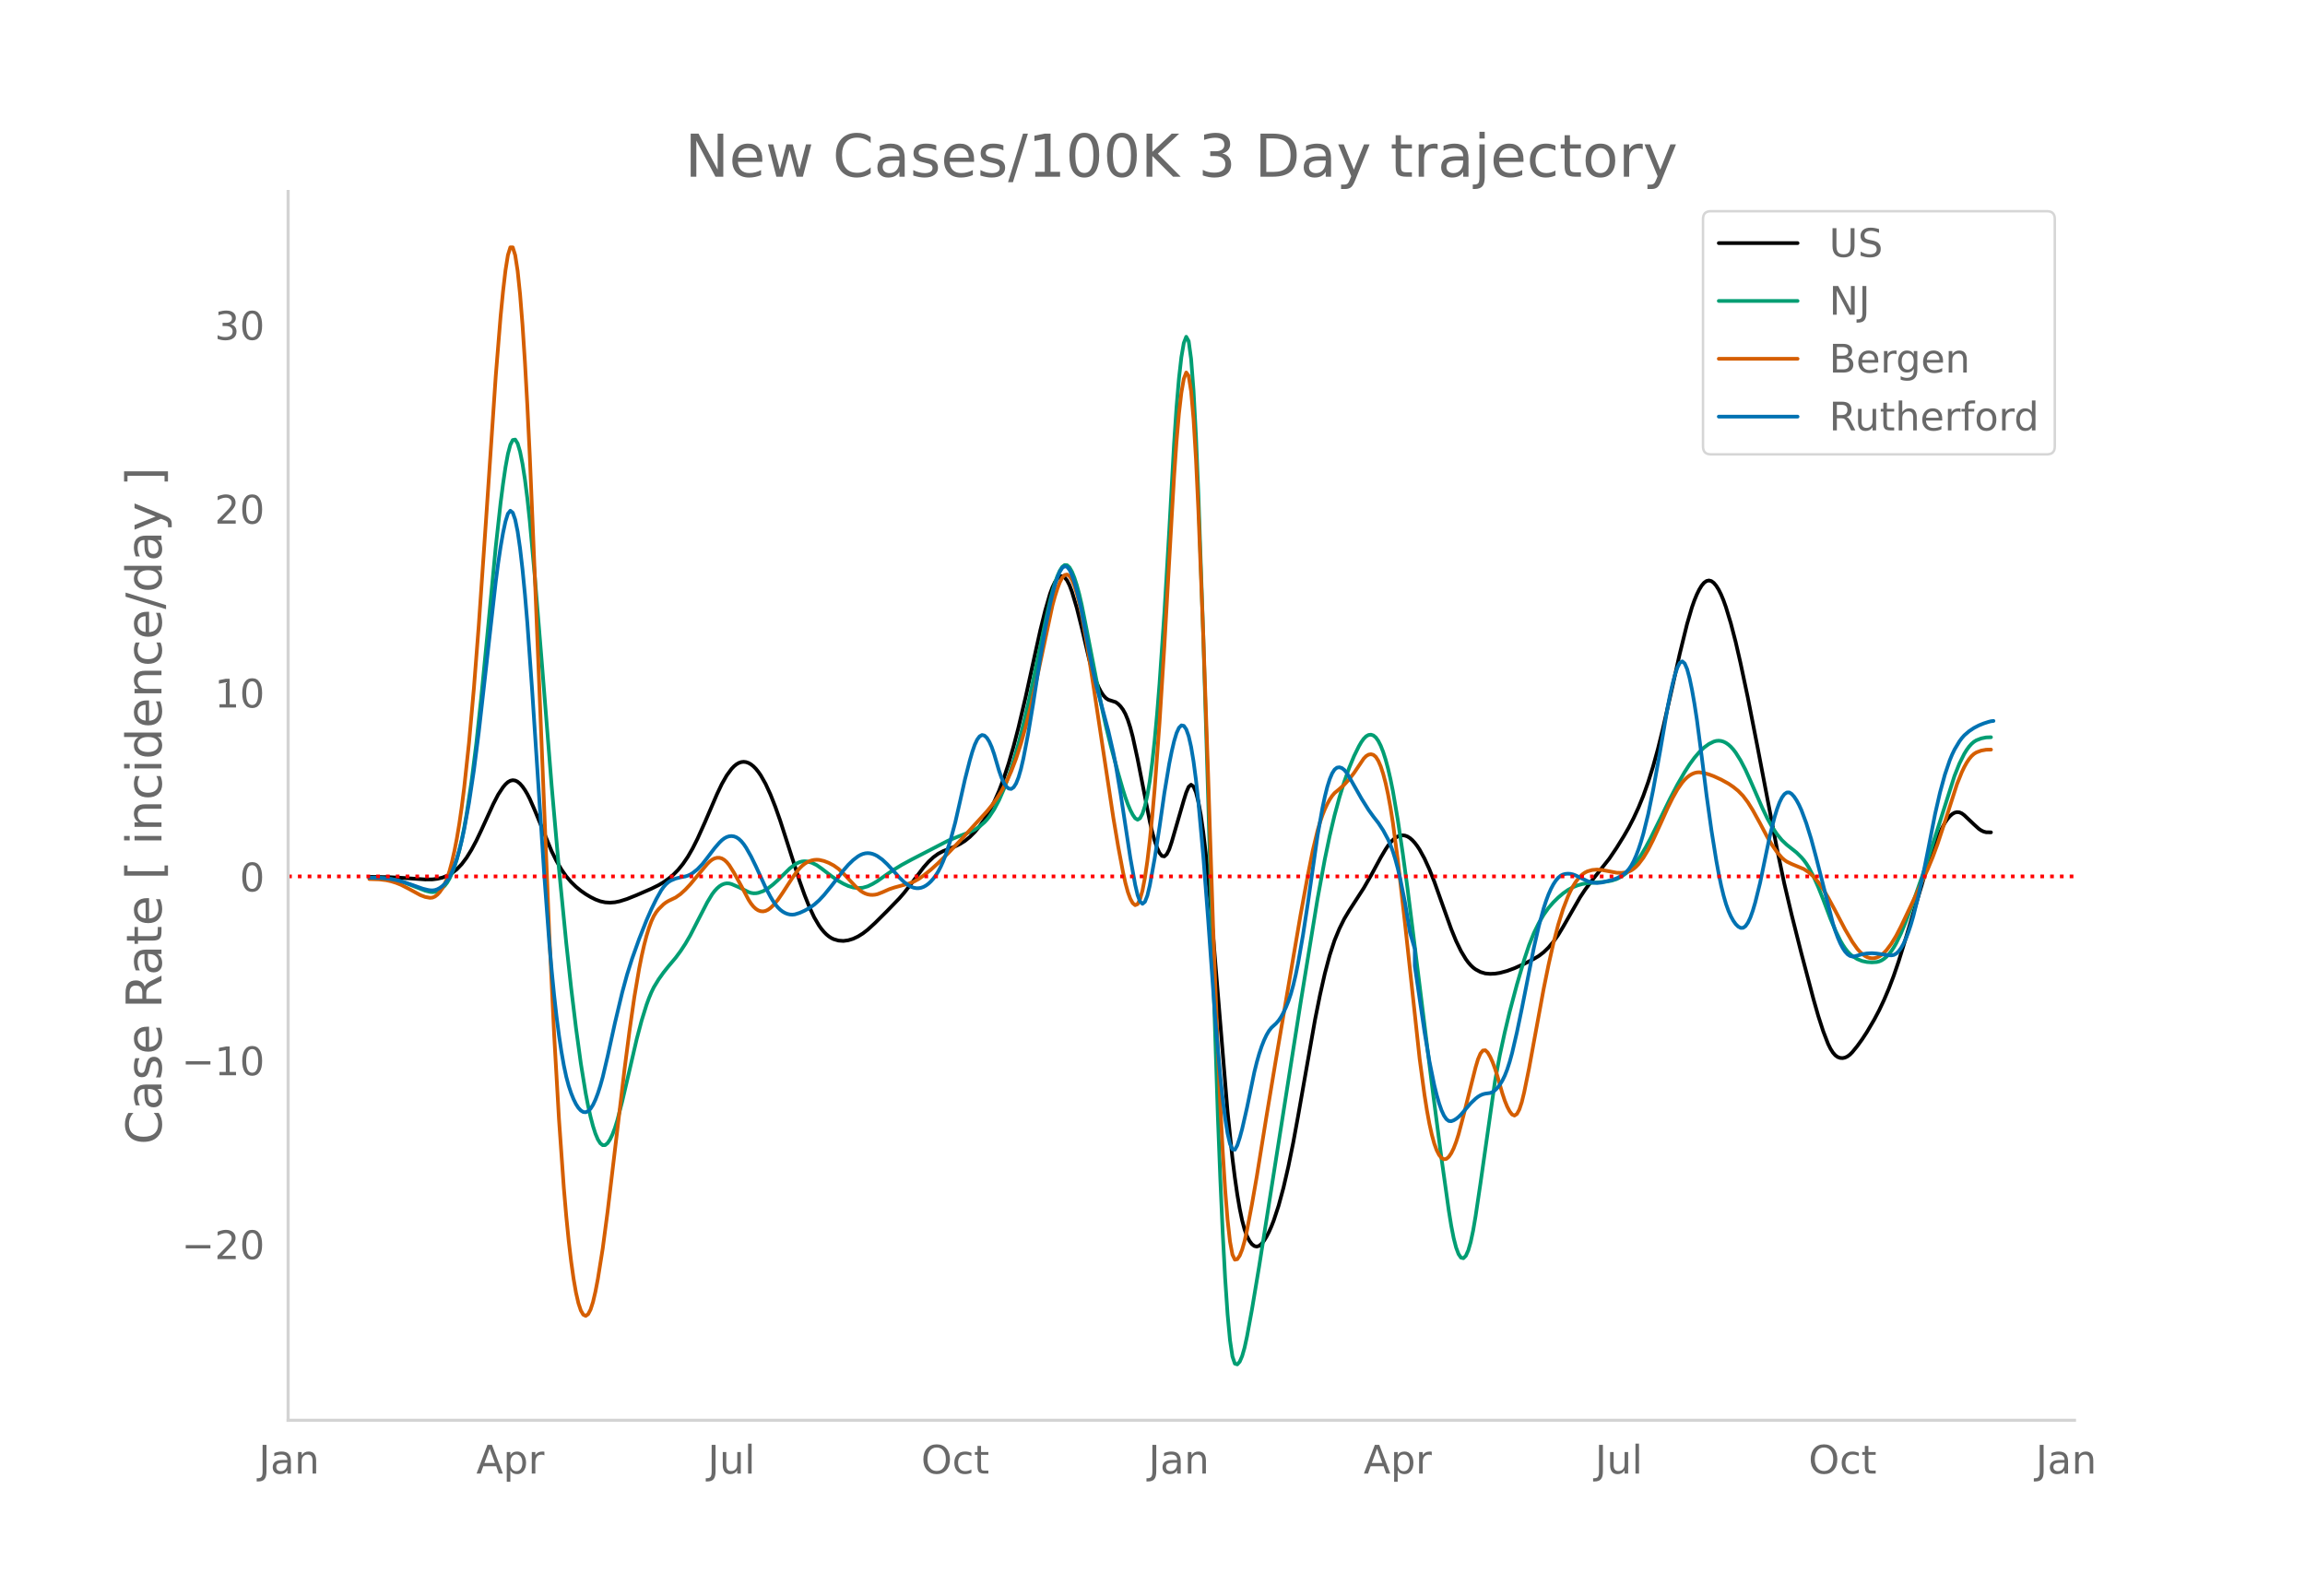 <svg height="864" viewBox="0 0 936 648" width="1248" xmlns="http://www.w3.org/2000/svg" xmlns:xlink="http://www.w3.org/1999/xlink"><defs><style>*{stroke-linecap:butt;stroke-linejoin:round}</style></defs><g id="figure_1"><path d="M0 648h936V0H0z" style="fill:#fff" id="patch_1"/><g id="axes_1"><path d="M117 576.72h725.4V77.76H117z" style="fill:none" id="patch_2"/><path clip-path="url(#p53189ae956)" d="m149.973 356.074 7.897.105 5.924.323 8.884.614 2.962-.028 1.975-.242 1.974-.467 1.974-.725 1.975-1.122 1.974-1.558 1.975-2.061 1.974-2.631 1.974-3.188 1.975-3.683 1.974-4.152 4.936-10.793 1.975-3.817 1.974-2.995.987-1.171.988-.893.987-.558.987-.21.987.136.987.483.988.823.987 1.13.987 1.402.987 1.667.987 1.933 1.975 4.512 6.91 16.773 1.975 3.966 1.974 3.4 1.975 2.82 1.974 2.282 1.974 1.929 1.975 1.622 1.974 1.373 1.975 1.182 1.974.99 1.974.74 1.975.428 1.974.123 1.975-.148 1.974-.41 2.962-.935 3.949-1.586 5.923-2.579 2.961-1.46 1.975-1.175 1.974-1.38 1.975-1.622 1.974-2.001 1.974-2.42 1.975-2.896 1.974-3.43 1.975-3.933 2.961-6.58 4.936-11.489 1.975-4.14 1.974-3.46 1.975-2.69.987-1.034.987-.805.987-.573.987-.34.988-.106.987.124.987.349.987.568.987.785.988 1.002.987 1.219.987 1.43 1.975 3.486 1.974 4.308 1.974 5.01 1.975 5.589 3.949 12.293 3.948 12.285 1.975 5.537 1.974 4.978 1.975 4.195 1.974 3.359.987 1.368.988 1.176.987 1 .987.825.987.65.987.483 1.975.572 1.974.14 1.975-.267 1.974-.606 1.974-.927 1.975-1.233 1.974-1.525 2.962-2.714 4.936-4.91 4.936-5.099 1.974-2.276 2.962-3.825 4.936-6.51 1.974-2.233 1.975-1.84 1.974-1.443 1.975-1.043 4.936-1.952 1.974-.991 1.975-1.24 1.974-1.594 1.974-1.962 1.975-2.36 1.974-2.77 1.975-3.264 1.974-3.842 1.974-4.464 1.975-5.238 1.974-6.052 1.975-6.838 1.974-7.598 2.962-12.592 3.949-18.037 1.974-8.887 1.974-8.003 1.975-6.844.987-2.647.987-2.048.987-1.45.988-.84.987-.186.987.517.987 1.228.987 1.939.988 2.617 1.974 6.61 1.974 7.907 2.962 12.645.987 3.546.988 3.132.987 2.715.987 2.302.987 1.887.987 1.474.988 1.06.987.646 2.961.956.988.722.987 1 .987 1.31.987 1.78.987 2.407.988 3.066.987 3.725 1.974 9.073 2.962 15.103 1.974 10.15.988 4.29.987 3.58.987 2.87.987 2.13.987 1.238.988.196.987-.876.987-1.949.987-2.927 4.936-17.03.987-3.14.988-2.32.987-.864.987.721.987 2.306.987 3.88.988 5.409.987 6.888.987 8.358.987 9.829 1.975 23.155 5.923 72.137 1.974 18.886.988 7.898.987 6.859.987 5.81.987 4.761.987 3.711.988 2.703.987 1.907.987 1.321.987.78.987.237.988-.306.987-.83.987-1.256.987-1.588.987-1.9.988-2.212.987-2.526 1.974-6.006 1.975-7.292 1.974-8.55 1.975-9.684 1.974-10.77 6.91-39.276 1.975-9.86 1.974-8.767 1.975-7.438 1.974-6.05 1.974-4.78 1.975-3.979 1.974-3.312 5.924-9.163 2.961-5.162 3.949-7.273 1.974-3.326.988-1.486.987-1.275.987-1.05.987-.823.987-.596.988-.361.987-.119.987.126.987.37.987.615.988.856.987 1.08.987 1.291.987 1.496 1.975 3.607 1.974 4.333 1.975 4.966 3.948 11.083 2.962 8.263 1.974 4.831 1.975 4.067 1.974 3.285.987 1.343.988 1.142.987.941.987.748 1.975 1.06 1.974.595 1.974.175 1.975-.087 1.974-.31 2.962-.791 2.961-1.101 3.95-1.769 3.948-2.035 1.974-1.167 1.975-1.51 1.974-1.91 1.975-2.324 1.974-2.791 1.975-3.262 6.91-12.042 1.974-2.991 2.962-3.968 6.91-8.69 2.962-4.39 2.962-4.784 1.974-3.444 1.975-3.827 1.974-4.257 1.974-4.83 1.975-5.544 1.974-6.292 1.975-7.143 1.974-8.008 3.949-17.425 2.962-13.29 2.961-12.04 1.975-6.772.987-2.805.987-2.41.987-2.016.987-1.614.988-1.177.987-.706.987-.226.987.254.987.726.988 1.167.987 1.577.987 1.98.987 2.382.987 2.775 1.975 6.506 1.974 7.604 1.975 8.595 2.961 13.992 3.95 20.141 7.897 41.277 2.961 14.112 2.962 12.563 3.949 15.674 4.936 18.69 1.974 6.902 1.975 6.104 1.974 5.137.987 1.993.988 1.559.987 1.123.987.703.987.35.987.065.988-.205.987-.476.987-.747.987-1 1.975-2.431 1.974-2.731 1.974-3.014 2.962-5.036 1.975-3.735 1.974-4.18 1.974-4.662 1.975-5.191 1.974-5.77 2.962-9.546 8.885-29.672 1.974-5.8 1.975-5.122 1.974-4.354.987-1.78.987-1.488.988-1.196.987-.902.987-.587.987-.254.987.083.988.42.987.729 3.949 3.742 1.974 1.796.987.667.987.465.988.263 1.974.043h0" style="fill:none;stroke:#000;stroke-linecap:round;stroke-width:1.5" id="line2d_1"/><path clip-path="url(#p53189ae956)" d="m149.973 356.402 3.949.074 2.961.223 2.962.472 2.961.753 2.962 1.044 6.91 2.71 1.975.491.987.092.987-.1.988-.305.987-.511.987-.716.987-.94.987-1.267.988-1.694.987-2.14.987-2.587.987-3.05.987-3.602.988-4.238.987-4.892.987-5.547 1.974-13.063 1.975-15.722 1.974-18.348 2.962-30.297 2.962-31.16 1.974-17.936.987-7.668.987-6.727.988-5.41.987-3.717.987-1.95.987-.18.987 1.587.988 3.325.987 4.913.987 6.352.987 7.76.987 9.169 1.975 21.836 2.961 36.233 3.95 49.548 2.96 33.59 2.963 30.152 1.974 18.126 1.974 16.32 1.975 14.448 1.974 12.177.987 5.092.988 4.42.987 3.75.987 3.07.987 2.337.987 1.555.988.762.987-.03.987-.804.987-1.474.987-2.044.988-2.593.987-3.143 1.974-7.636 2.962-12.651 2.962-12.792 1.974-7.432 1.974-6.372.988-2.71.987-2.374.987-2.038 1.974-3.243 1.975-2.777 1.974-2.487 2.962-3.514 1.974-2.668 1.975-2.998 1.974-3.397 2.962-5.786 3.949-7.67 1.974-3.26.987-1.3.987-1.076.988-.85.987-.626.987-.4.987-.176.987.05.988.257 2.961 1.273 3.95 1.99.986.316.987.153.988-.01.987-.166 1.974-.707 1.975-1.129 1.974-1.514 1.975-1.78 4.936-4.846 1.974-1.499.987-.584.987-.424.988-.258.987-.09.987.071 1.974.53 1.975.966 1.974 1.386 3.95 3.043 2.96 2.014 1.975 1.126 1.975.916 1.974.594 1.974.242 1.975-.145 1.974-.568 1.975-.955 1.974-1.188 2.962-2.101 2.961-2.047 3.95-2.415 3.948-2.14 14.808-7.654 3.949-1.632 4.936-1.91 1.974-.938 1.975-1.294 1.974-1.714.987-1.053.988-1.224 1.974-2.983 1.974-3.716 1.975-4.524 1.974-5.353 1.975-6.169 1.974-6.973 1.975-7.756 1.974-8.448 2.962-13.91 3.948-19.069 1.975-8.872.987-3.81.987-3.294.987-2.775.988-2.232.987-1.557.987-.753.987.077.987.908.988 1.719.987 2.435.987 3.055.987 3.656.987 4.258 1.975 9.922 5.923 30.54 1.975 8.95 1.974 8.02 2.962 10.941 1.974 6.837.987 3.115.987 2.731.988 2.32.987 1.908.987 1.428.987.597.987-.583.988-1.831.987-3.08.987-4.362.987-5.806.988-7.412.987-9.05.987-10.688.987-12.29 1.975-28.656 1.974-33.492 1.974-35.504.988-14.674.987-11.695.987-8.714.987-5.734.987-2.533.988 1.776.987 7.191.987 12.827.987 18.463.987 23.79 1.975 57.34 1.974 65.284 1.975 69.523 1.974 60.191.987 25.324.988 22.076.987 18.495.987 14.584.987 10.605.987 6.627.988 2.882.987.306.987-1.1.987-2.275.987-3.447.988-4.54 1.974-10.743 2.962-17.771 16.782-106.72 6.91-42.417 2.962-16.11 1.975-9.473 1.974-8.345 1.974-7.266 1.975-6.395 1.974-5.574 1.975-4.783 1.974-4.018.987-1.704.988-1.391.987-.98.987-.546.987-.115.987.33.988.828.987 1.383.987 1.95.987 2.514.987 3.085.988 3.67.987 4.274.987 4.882 1.974 11.556 1.975 13.342 1.974 14.51 2.962 23.693 6.91 55.679 3.95 30.465 2.96 21.13.988 6.129.987 5.023.987 3.83.988 2.64.987 1.446.987.24.987-.978.987-2.198.988-3.417.987-4.638.987-5.774 1.975-13.279 5.923-41.624 1.974-10.652 1.975-9.134 1.974-8.291 2.962-11.124 2.961-10.096 1.975-5.917 1.974-4.94 1.974-4.02 1.975-3.375 1.974-2.796 1.975-2.269 1.974-1.947 1.975-1.676 1.974-1.39 1.974-1.09 1.975-.8 1.974-.552 1.975-.318 4.936-.374 2.961-.297 1.975-.364 1.974-.628 1.975-1.02 1.974-1.42 1.974-1.88 1.975-2.394 1.974-2.892 1.975-3.301 1.974-3.683 3.949-7.977 3.949-8.1 2.961-5.66 2.962-5.13 1.974-3.077 1.975-2.702 1.974-2.304 1.975-1.894 1.974-1.44 1.974-.97.988-.27.987-.086.987.105.987.296.987.487.988.683.987.885.987 1.086.987 1.289 1.975 3.148 1.974 3.776 1.975 4.356 4.936 11.311 1.974 4.1 1.974 3.524 1.975 2.94 1.974 2.39 1.975 1.875 3.948 3.139 1.975 1.939.987 1.15.987 1.347.988 1.555 1.974 3.73 1.974 4.417 1.975 4.962 2.961 7.861 1.975 4.67 1.974 4.059.987 1.72.988 1.496.987 1.271.987 1.047.987.831 1.975 1.222 1.974.802 1.974.416 1.975.133 1.974-.136.988-.238.987-.428.987-.63.987-.83.987-1.033.988-1.249.987-1.477.987-1.707 1.974-4.094 1.975-4.753 2.961-7.884 3.95-11.378 3.948-11.97 8.885-27.91 1.974-4.951 1.975-3.975.987-1.614.987-1.36.987-1.103.988-.847.987-.605 1.974-.764 1.975-.402 1.974-.082h0" style="fill:none;stroke:#009e73;stroke-linecap:round;stroke-width:1.5" id="line2d_2"/><path clip-path="url(#p53189ae956)" d="m149.973 356.963 3.949.117 2.961.35 1.975.44 1.974.615 1.974.796 2.962 1.511 4.936 2.692 1.974.744 1.975.35.987-.099.987-.42.988-.76.987-1.103.987-1.444.987-1.814.987-2.33.988-2.991.987-3.682.987-4.371.987-5.083.987-5.903.988-6.828.987-7.775 1.974-18.385 1.975-21.993 1.974-25.426 2.962-42.954 3.949-58.515 1.974-24.346.987-10.054.987-8.494.988-6.2.987-3.168.987.009.987 3.185.987 6.364.988 9.496.987 12.41.987 15.1.987 17.746.987 20.395 1.975 47.085 5.923 146.688 1.974 40.95 1.975 34.524 1.974 27.978.988 11.523.987 9.903.987 8.403.987 7.022.987 5.666.988 4.309.987 2.966.987 1.693.987.491.987-.698.988-1.886.987-3.076.987-4.22.987-5.144 1.975-12.354 1.974-14.942 3.949-33.203 2.962-24.918 1.974-15.226 1.974-13.8 1.975-11.658.987-4.96.987-4.381.987-3.812.988-3.249.987-2.688.987-2.127.987-1.6.987-1.243 1.975-1.956.987-.747.987-.593 2.962-1.43 1.974-1.393 1.975-1.81 1.974-2.102 2.962-3.583 3.949-4.709.987-.994.987-.76.987-.51.987-.256h.988l.987.28.987.584.987.89.987 1.196 1.975 3.146 2.961 5.373 2.962 5.617.987 1.524.987 1.221.988.92.987.619.987.334.987.065.988-.203.987-.47.987-.726.987-.932 1.975-2.315 1.974-2.875 3.949-6.087 1.974-2.76.987-1.158.988-.976.987-.794.987-.616.987-.462.987-.329.988-.2.987-.072.987.056 1.975.457 1.974.77 1.974 1.046 1.975 1.408 1.974 1.859 4.936 5.274 1.975 1.714.987.654.987.494.987.334.987.178.988.038.987-.087.987-.209 1.974-.766 2.962-1.31 1.975-.65 5.923-1.608 1.974-.777 1.975-1.093 1.974-1.385 2.962-2.386 2.961-2.676 3.95-3.894 4.935-5.188 10.86-11.87 1.974-2.422 1.974-2.704 1.975-3.123 1.974-3.68 1.974-4.305 1.975-5.172 1.974-6.1 1.975-7.034 1.974-7.967 1.975-8.885 6.91-32.357.987-3.598.987-3.105.988-2.581.987-1.901.987-1.065.987-.197.987.67.988 1.53.987 2.345.987 3.12.987 3.887.987 4.651 1.975 11.22 2.962 18.845 7.897 52.411 1.975 11.69 1.974 10.486.987 4.474.987 3.615.988 2.704.987 1.793.987.824.987-.428.987-1.966.988-3.56.987-5.155.987-6.739.987-8.273.988-9.757.987-11.231 1.974-26.822 1.975-31.221 2.961-52.067.987-16.808.988-14.236.987-11.363.987-8.492.987-5.619.987-2.567.988 1.381.987 6.23.987 11.255.987 16.282.987 21.019 1.975 50.449 1.974 56.929 1.975 60.21 1.974 51.857.987 21.705.988 18.834.987 15.69.987 12.267.987 8.79.987 5.315.988 2.043.987-.206.987-1.433.987-2.454.987-3.477.988-4.43 1.974-10.383 1.974-11.312 3.95-24.531 3.948-23.727 9.872-57.957 2.962-16.126 1.974-9.942 1.975-8.213.987-3.361.987-2.879.987-2.468.987-2.131.988-1.808.987-1.484.987-1.161 1.974-1.637 1.975-1.765 1.974-2.178 1.975-2.562 1.974-2.92 1.975-2.938.987-1.01.987-.59.987-.17.987.274.988.849.987 1.554.987 2.284.987 3.014.987 3.755.988 4.544.987 5.383.987 6.23 1.974 14.955 2.962 26.086 5.923 54.793 1.975 14.65.987 6.253.987 5.38.987 4.488.988 3.594.987 2.717.987 1.925.987 1.22.987.529.988-.16.987-.838.987-1.456.987-2.015.987-2.563.988-3.11 1.974-7.503 4.936-19.654.987-3.32.988-2.316.987-1.217.987-.12.987.924.987 1.698.988 2.203.987 2.653.987 3.104 1.974 6.9.988 2.97.987 2.432.987 1.893.987 1.301.987.453.988-.654.987-1.813.987-2.971.987-4.05 1.975-9.73 2.961-16.146 2.962-16.089 1.974-9.707 1.975-8.8 1.974-7.594 1.975-6.317 1.974-5.123.987-2.144.987-1.867.988-1.595.987-1.35.987-1.127.987-.912.987-.695.988-.49 1.974-.56 1.974-.163 1.975.176 2.962.54 2.961.569 1.975.061 1.974-.237.987-.29.987-.468.988-.657.987-.845.987-1.032 1.974-2.599 1.975-3.293 1.974-3.91 2.962-6.419 2.961-6.605 1.975-3.98 1.974-3.527 1.975-2.833.987-1.135.987-.948.987-.766.988-.59.987-.415.987-.24.987-.066 1.975.307 1.974.568 1.974.742 2.962 1.362 2.962 1.623 1.974 1.342 1.974 1.6 1.975 2.025 1.974 2.621 1.975 3.172 2.961 5.36 2.962 5.605 1.974 3.28 1.975 2.845 1.974 2.273.987.87.988.69 1.974.957 4.936 2.059 1.975 1.277 1.974 1.79 1.974 2.313 1.975 2.847 1.974 3.328 2.962 5.475 3.949 7.519 2.961 5.046 1.975 2.798.987 1.12.987.93.987.738.987.545.988.347.987.15.987-.05.987-.247.988-.446.987-.643.987-.841.987-1.04 1.975-2.636 1.974-3.249 1.974-3.815 6.91-14.567 3.95-8.7 1.974-4.75 1.975-5.352 2.961-8.958 4.936-15.384 1.975-4.906.987-2.058.987-1.779.987-1.485.987-1.19.988-.892.987-.612 1.974-.732 1.975-.355 1.974-.04h0" style="fill:none;stroke:#d55e00;stroke-linecap:round;stroke-width:1.5" id="line2d_3"/><path clip-path="url(#p53189ae956)" d="m149.973 356.42 4.936.116 2.961.278 2.962.518 2.962.78 3.948 1.362 3.95 1.399 1.974.484.987.162.987.042.987-.139.988-.333.987-.526.987-.72.987-.93.987-1.234.988-1.626.987-2.038.987-2.45.987-2.874.987-3.374.988-3.948.987-4.535 1.974-10.832 1.975-13.133 1.974-15.388 2.962-26.151 3.949-35.117.987-7.554.987-6.608.987-5.664.987-4.629.988-3.148.987-1.22.987.797.987 2.814.987 4.83.988 6.807.987 8.577.987 10.143.987 11.668 1.975 27.769 4.936 75.184 1.974 26.633.987 11.378.987 10.054.988 8.758.987 7.604.987 6.593.987 5.61.988 4.628.987 3.688.987 2.966.987 2.459.987 1.996.988 1.534.987 1.071.987.602.987.094.987-.448.988-1 .987-1.549.987-2.093.987-2.598.987-3.069.988-3.53 1.974-8.399 2.962-13.499 2.961-12.44 1.975-7.25 1.974-6.274 2.962-8.288 2.961-7.51 1.975-4.498 1.974-4.06 1.975-3.518.987-1.41.987-1.142.987-.875.987-.624 1.975-.819 1.974-.512 1.975-.36.987-.317.987-.454.987-.59 1.975-1.583 1.974-2.074 1.975-2.541 2.961-3.899 1.975-2.283.987-.961.987-.754.987-.532.987-.31.988-.089.987.137.987.385.987.654.987.928.988 1.203.987 1.464 1.974 3.49 1.975 4.048 3.949 8.61 1.974 3.742.987 1.647.987 1.43.988 1.204.987.977.987.756.987.56.987.39.988.227.987.062.987-.102 1.974-.62 1.975-.892 1.974-1.09 1.975-1.376 1.974-1.753 1.975-2.109 2.961-3.624 4.936-6.401 1.975-2.28 1.974-1.919 1.974-1.509.988-.569.987-.41.987-.247.987-.083.987.082.988.241.987.387.987.516 1.974 1.41 1.975 1.858 2.962 3.184 1.974 2.23 1.974 1.881 1.975 1.427.987.511.987.343.987.167.988-.006.987-.182.987-.364.987-.553.987-.743.988-.934.987-1.123.987-1.324.987-1.577.987-1.882.988-2.198.987-2.514 1.974-5.994 1.975-7.358 1.974-8.687 1.975-8.807 1.974-7.716.987-3.388.987-2.855.988-2.113.987-1.331.987-.55.987.222.987.93.988 1.576.987 2.211.987 2.847 1.974 6.732.988 2.804.987 2.142.987 1.48.987.817.987.133.988-.657.987-1.554.987-2.472.987-3.39.988-4.264 1.974-10.264 1.974-11.856 2.962-19.155 1.974-11.484 1.975-10.014.987-4.193.987-3.586.987-2.98.988-2.346.987-1.574.987-.662.987.278.987 1.216.988 2.123.987 2.863.987 3.439.987 3.98.987 4.522 1.975 10.585 1.974 10.682 1.975 8.797 4.936 18.596 1.974 8.588.987 5.016 1.975 11.763 3.949 26.005 1.974 10.957.987 4.195.987 2.599.988.892.987-.814.987-2.52.987-4.121 1.975-10.933 1.974-12.795 1.975-13.813 1.974-11.873.987-4.932.987-4.22.988-3.296.987-2.16.987-.98.987.197.987 1.411.988 2.795.987 4.35.987 5.939.987 7.528.987 9.07 1.975 21.78 1.974 25.835 2.962 41.346 1.974 22.225.988 9.208.987 7.874.987 6.213.987 4.228.987 2.178.988.127.987-1.79.987-3.048.987-3.64 1.975-8.669 2.961-14.36.987-3.983.988-3.473.987-2.972.987-2.512.987-2.096.987-1.687.988-1.279 1.974-1.817.987-1.145.988-1.464.987-1.784.987-2.103.987-2.45.987-2.93.988-3.546.987-4.189.987-4.832 1.974-11.376 1.975-12.864 3.949-27.545 1.974-11.155.987-4.657.987-3.95.988-3.16.987-2.353.987-1.543.987-.766.987-.145.988.321.987.756.987 1.191 1.975 3.374 3.948 6.963 2.962 4.741 1.974 2.73 1.975 2.534 1.974 3.009 1.975 3.678.987 2.253.987 2.707.987 3.188.987 3.667.988 4.153 1.974 9.841 1.974 11.96 1.975 6.72v6.932l3.949 26.798 1.974 11.839 1.975 9.675.987 4.012.987 3.45.987 2.825.987 2.138.988 1.439.987.74.987.083.987-.362.987-.596.988-.786.987-.978 3.949-4.557 1.974-1.881.987-.768.988-.598.987-.421.987-.243 1.974-.267.988-.416.987-.707.987-1 .987-1.293.987-1.605.988-2.014.987-2.52.987-3.049.987-3.574 1.975-8.504 1.974-9.49 4.936-24.986 1.974-8.588 1.975-7.27.987-3.034.987-2.63.988-2.229.987-1.854.987-1.505.987-1.16.987-.815.988-.488.987-.242.987-.079.987.067.987.213.988.36 4.936 2.36 1.974.59 1.974.196 1.975-.228 3.949-1 1.974-.657 1.975-1.058.987-.706.987-.846.987-1.094.987-1.453.988-1.831.987-2.211.987-2.59.987-2.974.987-3.373 1.975-8 1.974-9.658 2.962-16.451 2.961-17.312.988-5.03.987-4.366.987-3.7.987-2.97.988-1.927.987-.566.987.856.987 2.28.987 3.65.988 4.76.987 5.61.987 6.405 1.974 15.097 1.975 15.803 1.974 14.133 1.975 12.341.987 5.385.987 4.74.987 4.072.987 3.409.988 2.764.987 2.227.987 1.795.987 1.385.987.975.988.54.987-.014.987-.692.987-1.393.988-2.093.987-2.77.987-3.33 1.974-7.963 1.975-9.563 1.974-9.503 1.975-7.782.987-3.201.987-2.647.987-2.005.987-1.344.988-.684.987-.025.987.61.987 1.11.987 1.48.988 1.823.987 2.165 1.974 5.295 1.975 6.353 1.974 7.33 6.91 27.16.988 3.066.987 2.672.987 2.277.987 1.877.988 1.47.987 1.062.987.655.987.246.987-.122 2.962-.826 1.974-.321 1.975-.098 1.974.142 4.936.7.988.04.987-.172.987-.54.987-.94.987-1.34.988-1.74.987-2.146.987-2.558.987-2.971.987-3.385 1.975-7.883 1.974-8.9 1.975-9.791 2.961-15.129 1.975-8.62 1.974-7.24 1.975-5.831.987-2.384.987-2.042 1.974-3.298.988-1.328.987-1.117 1.974-1.695 1.975-1.314 1.974-1.027 1.974-.8 1.975-.634.987-.255.987-.118h0" style="fill:none;stroke:#0072b2;stroke-linecap:round;stroke-width:1.5" id="line2d_4"/><path clip-path="url(#p53189ae956)" d="M117 355.877h725.4" style="fill:none;stroke:red;stroke-dasharray:1.5,2.475;stroke-dashoffset:0;stroke-width:1.5" id="line2d_5"/><path d="M117 576.72V77.76" style="fill:none;stroke:#d3d3d3;stroke-linecap:square;stroke-linejoin:miter;stroke-width:1.25" id="patch_3"/><path d="M117 576.72h725.4" style="fill:none;stroke:#d3d3d3;stroke-linecap:square;stroke-linejoin:miter;stroke-width:1.25" id="patch_4"/><g id="matplotlib.axis_1"><g id="xtick_1"><g style="fill:#696969" transform="matrix(.16 0 0 -.16 105.062 598.378)" id="text_1"><defs><path d="M9.813 72.906h9.859V5.078q0-13.187-5-19.14-5-5.954-16.094-5.954h-3.75v8.297h3.078q6.531 0 9.219 3.672Q9.813-4.39 9.813 5.078z" id="DejaVuSans-74"/><path d="M34.281 27.484q-10.89 0-15.093-2.484-4.204-2.484-4.204-8.5 0-4.781 3.157-7.594 3.156-2.797 8.562-2.797 7.485 0 12 5.297 4.516 5.297 4.516 14.078v2zm17.922 3.72V0H43.22v8.297Q40.14 3.328 35.547.953q-4.594-2.375-11.234-2.375-8.391 0-13.36 4.719Q6 8.016 6 15.922q0 9.219 6.172 13.906 6.187 4.688 18.437 4.688h12.61v.89q0 6.203-4.078 9.594-4.078 3.39-11.453 3.39-4.688 0-9.141-1.124-4.438-1.125-8.531-3.375v8.312q4.921 1.906 9.562 2.844 4.64.953 9.031.953 11.875 0 17.735-6.156 5.86-6.14 5.86-18.64z" id="DejaVuSans-97"/><path d="M54.89 33.016V0h-8.984v32.719q0 7.765-3.031 11.61-3.031 3.858-9.078 3.858-7.281 0-11.484-4.64-4.204-4.625-4.204-12.64V0H9.08v54.688h9.03v-8.5q3.235 4.937 7.594 7.374Q30.078 56 35.797 56q9.422 0 14.25-5.828 4.844-5.828 4.844-17.156z" id="DejaVuSans-110"/></defs><use xlink:href="#DejaVuSans-74"/><use x="29.492" xlink:href="#DejaVuSans-97"/><use x="90.771" xlink:href="#DejaVuSans-110"/></g></g><g id="xtick_2"><g style="fill:#696969" transform="matrix(.16 0 0 -.16 193.39 598.378)" id="text_2"><defs><path d="M34.188 63.188 20.797 26.906h26.812zm-5.579 9.718h11.188L67.578 0h-10.25l-6.64 18.703h-32.86L11.188 0H.78z" id="DejaVuSans-65"/><path d="M18.11 8.203v-29H9.077v75.484h9.031v-8.296q2.844 4.875 7.157 7.234Q29.594 56 35.594 56q9.968 0 16.187-7.906 6.235-7.907 6.235-20.797T51.78 6.484q-6.218-7.906-16.187-7.906-6 0-10.328 2.375-4.313 2.375-7.157 7.25zm30.578 19.094q0 9.906-4.079 15.547-4.078 5.64-11.203 5.64-7.14 0-11.218-5.64-4.079-5.64-4.079-15.547 0-9.906 4.078-15.547 4.079-5.64 11.22-5.64 7.124 0 11.202 5.64t4.078 15.547z" id="DejaVuSans-112"/><path d="M41.11 46.297q-1.516.875-3.297 1.281Q36.03 48 33.89 48q-7.625 0-11.703-4.953-4.079-4.953-4.079-14.234V0H9.08v54.688h9.03v-8.5q2.844 4.984 7.375 7.39Q30.031 56 36.531 56q.922 0 2.047-.125 1.125-.11 2.484-.36z" id="DejaVuSans-114"/></defs><use xlink:href="#DejaVuSans-65"/><use x="68.408" xlink:href="#DejaVuSans-112"/><use x="131.885" xlink:href="#DejaVuSans-114"/></g></g><g id="xtick_3"><g style="fill:#696969" transform="matrix(.16 0 0 -.16 287.414 598.378)" id="text_3"><defs><path d="M8.5 21.578v33.11h8.984V21.922q0-7.766 3.016-11.656 3.031-3.875 9.094-3.875 7.265 0 11.484 4.64 4.234 4.64 4.234 12.656v31h8.985V0h-8.984v8.406Q42.047 3.422 37.718 1q-4.313-2.422-10.032-2.422-9.421 0-14.312 5.86Q8.5 10.296 8.5 21.578zM31.11 56z" id="DejaVuSans-117"/><path d="M9.422 75.984h8.984V0H9.422z" id="DejaVuSans-108"/></defs><use xlink:href="#DejaVuSans-74"/><use x="29.492" xlink:href="#DejaVuSans-117"/><use x="92.871" xlink:href="#DejaVuSans-108"/></g></g><g id="xtick_4"><g style="fill:#696969" transform="matrix(.16 0 0 -.16 374.057 598.378)" id="text_4"><defs><path d="M39.406 66.219q-10.75 0-17.078-8.016-6.312-8-6.312-21.828 0-13.766 6.312-21.781 6.328-8 17.078-8 10.735 0 17.016 8 6.281 8.015 6.281 21.781 0 13.828-6.281 21.828-6.281 8.016-17.016 8.016zm0 8q15.328 0 24.5-10.281 9.188-10.282 9.188-27.563 0-17.234-9.188-27.516-9.172-10.28-24.5-10.28-15.375 0-24.593 10.25-9.204 10.265-9.204 27.546t9.204 27.563q9.218 10.28 24.593 10.28z" id="DejaVuSans-79"/><path d="M48.781 52.594v-8.407q-3.812 2.11-7.64 3.157-3.828 1.047-7.735 1.047-8.75 0-13.593-5.547-4.829-5.532-4.829-15.547 0-10.016 4.829-15.563 4.843-5.53 13.593-5.53 3.907 0 7.735 1.046 3.828 1.047 7.64 3.156V2.094Q45.016.344 40.984-.531q-4.015-.89-8.562-.89-12.36 0-19.64 7.765-7.266 7.765-7.266 20.953 0 13.375 7.343 21.031Q20.22 56 33.016 56q4.14 0 8.093-.86 3.953-.843 7.672-2.546z" id="DejaVuSans-99"/><path d="M18.313 70.219V54.688h18.5v-6.985h-18.5V18.016q0-6.688 1.828-8.594 1.828-1.906 7.453-1.906h9.218V0h-9.218q-10.407 0-14.36 3.875-3.953 3.89-3.953 14.14v29.688H2.687v6.984h6.594V70.22z" id="DejaVuSans-116"/></defs><use xlink:href="#DejaVuSans-79"/><use x="78.711" xlink:href="#DejaVuSans-99"/><use x="133.691" xlink:href="#DejaVuSans-116"/></g></g><g id="xtick_5"><g style="fill:#696969" transform="matrix(.16 0 0 -.16 466.38 598.378)" id="text_5"><use xlink:href="#DejaVuSans-74"/><use x="29.492" xlink:href="#DejaVuSans-97"/><use x="90.771" xlink:href="#DejaVuSans-110"/></g></g><g id="xtick_6"><g style="fill:#696969" transform="matrix(.16 0 0 -.16 553.721 598.378)" id="text_6"><use xlink:href="#DejaVuSans-65"/><use x="68.408" xlink:href="#DejaVuSans-112"/><use x="131.885" xlink:href="#DejaVuSans-114"/></g></g><g id="xtick_7"><g style="fill:#696969" transform="matrix(.16 0 0 -.16 647.745 598.378)" id="text_7"><use xlink:href="#DejaVuSans-74"/><use x="29.492" xlink:href="#DejaVuSans-117"/><use x="92.871" xlink:href="#DejaVuSans-108"/></g></g><g id="xtick_8"><g style="fill:#696969" transform="matrix(.16 0 0 -.16 734.388 598.378)" id="text_8"><use xlink:href="#DejaVuSans-79"/><use x="78.711" xlink:href="#DejaVuSans-99"/><use x="133.691" xlink:href="#DejaVuSans-116"/></g></g><g id="xtick_9"><g style="fill:#696969" transform="matrix(.16 0 0 -.16 826.711 598.378)" id="text_9"><use xlink:href="#DejaVuSans-74"/><use x="29.492" xlink:href="#DejaVuSans-97"/><use x="90.771" xlink:href="#DejaVuSans-110"/></g></g></g><g id="matplotlib.axis_2"><g id="ytick_1"><g style="fill:#696969" transform="matrix(.16 0 0 -.16 73.733 511.278)" id="text_10"><defs><path d="M10.594 35.5h62.593v-8.297H10.594z" id="DejaVuSans-8722"/><path d="M19.188 8.297h34.421V0H7.33v8.297q5.609 5.812 15.296 15.594 9.703 9.797 12.188 12.64 4.734 5.313 6.609 9 1.89 3.688 1.89 7.25 0 5.813-4.078 9.469-4.078 3.672-10.625 3.672-4.64 0-9.797-1.61-5.14-1.609-11-4.89v9.969Q13.767 71.78 18.938 73q5.188 1.219 9.485 1.219 11.328 0 18.062-5.672 6.735-5.656 6.735-15.125 0-4.5-1.688-8.531-1.672-4.016-6.125-9.485-1.218-1.422-7.765-8.187-6.532-6.766-18.453-18.922z" id="DejaVuSans-50"/><path d="M31.781 66.406q-7.61 0-11.453-7.5Q16.5 51.422 16.5 36.375q0-14.984 3.828-22.484 3.844-7.5 11.453-7.5 7.672 0 11.5 7.5 3.844 7.5 3.844 22.484 0 15.047-3.844 22.531-3.828 7.5-11.5 7.5zm0 7.813q12.266 0 18.735-9.703 6.468-9.688 6.468-28.141 0-18.406-6.468-28.11-6.47-9.687-18.735-9.687-12.25 0-18.718 9.688-6.47 9.703-6.47 28.109 0 18.453 6.47 28.14Q19.53 74.22 31.78 74.22z" id="DejaVuSans-48"/></defs><use xlink:href="#DejaVuSans-8722"/><use x="83.789" xlink:href="#DejaVuSans-50"/><use x="147.412" xlink:href="#DejaVuSans-48"/></g></g><g id="ytick_2"><g style="fill:#696969" transform="matrix(.16 0 0 -.16 73.733 436.617)" id="text_11"><defs><path d="M12.406 8.297h16.11v55.625l-17.532-3.516v8.985l17.438 3.515h9.86V8.296H54.39V0H12.406z" id="DejaVuSans-49"/></defs><use xlink:href="#DejaVuSans-8722"/><use x="83.789" xlink:href="#DejaVuSans-49"/><use x="147.412" xlink:href="#DejaVuSans-48"/></g></g><g id="ytick_3"><use xlink:href="#DejaVuSans-48" style="fill:#696969" transform="matrix(.16 0 0 -.16 97.32 361.956)" id="text_12"/></g><g id="ytick_4"><g style="fill:#696969" transform="matrix(.16 0 0 -.16 87.14 287.295)" id="text_13"><use xlink:href="#DejaVuSans-49"/><use x="63.623" xlink:href="#DejaVuSans-48"/></g></g><g id="ytick_5"><g style="fill:#696969" transform="matrix(.16 0 0 -.16 87.14 212.634)" id="text_14"><use xlink:href="#DejaVuSans-50"/><use x="63.623" xlink:href="#DejaVuSans-48"/></g></g><g id="ytick_6"><g style="fill:#696969" transform="matrix(.16 0 0 -.16 87.14 137.973)" id="text_15"><defs><path d="M40.578 39.313Q47.656 37.797 51.625 33q3.984-4.781 3.984-11.813 0-10.78-7.422-16.703-7.421-5.906-21.093-5.906-4.578 0-9.438.906-4.86.907-10.031 2.72v9.515q4.094-2.39 8.969-3.61 4.89-1.218 10.218-1.218 9.266 0 14.125 3.656 4.86 3.656 4.86 10.64 0 6.454-4.516 10.079-4.515 3.64-12.562 3.64h-8.5v8.11h8.89q7.266 0 11.125 2.906 3.86 2.906 3.86 8.375 0 5.61-3.985 8.61-3.968 3.015-11.39 3.015-4.063 0-8.703-.89-4.641-.876-10.203-2.72v8.782q5.624 1.562 10.53 2.344 4.907.78 9.25.78 11.235 0 17.766-5.109 6.547-5.093 6.547-13.78 0-6.063-3.468-10.235-3.47-4.172-9.86-5.782z" id="DejaVuSans-51"/></defs><use xlink:href="#DejaVuSans-51"/><use x="63.623" xlink:href="#DejaVuSans-48"/></g></g><g style="fill:#696969" transform="matrix(0 -.2 -.2 0 65.573 464.8)" id="text_16"><defs><path d="M64.406 67.281v-10.39q-4.984 4.64-10.625 6.922-5.64 2.296-11.984 2.296-12.5 0-19.14-7.64-6.641-7.64-6.641-22.094 0-14.406 6.64-22.047 6.64-7.64 19.14-7.64 6.345 0 11.985 2.296 5.64 2.297 10.625 6.938V5.609Q59.234 2.094 53.437.33q-5.78-1.75-12.218-1.75-16.563 0-26.094 10.124-9.516 10.14-9.516 27.672 0 17.578 9.516 27.703 9.531 10.14 26.094 10.14 6.531 0 12.312-1.734 5.797-1.734 10.875-5.203z" id="DejaVuSans-67"/><path d="M44.281 53.078v-8.5q-3.797 1.953-7.906 2.922-4.094.984-8.5.984-6.688 0-10.031-2.047-3.344-2.046-3.344-6.156 0-3.125 2.39-4.906 2.391-1.781 9.626-3.39l3.078-.688q9.562-2.047 13.593-5.781 4.032-3.735 4.032-10.422 0-7.625-6.032-12.078-6.03-4.438-16.578-4.438-4.39 0-9.156.86Q10.688.296 5.422 2v9.281q4.984-2.594 9.812-3.89 4.829-1.282 9.579-1.282 6.343 0 9.75 2.172 3.421 2.172 3.421 6.125 0 3.656-2.468 5.61-2.453 1.953-10.813 3.765l-3.125.735q-8.344 1.75-12.062 5.39-3.704 3.64-3.704 9.985 0 7.718 5.47 11.906Q16.75 56 26.811 56q4.97 0 9.36-.734 4.406-.72 8.11-2.188z" id="DejaVuSans-115"/><path d="M56.203 29.594v-4.39H14.891q.593-9.282 5.593-14.142 5-4.859 13.938-4.859 5.172 0 10.031 1.266 4.86 1.265 9.656 3.812v-8.5Q49.266.734 44.187-.344 39.11-1.422 33.892-1.422q-13.094 0-20.735 7.61-7.64 7.625-7.64 20.625 0 13.421 7.25 21.296Q20.016 56 32.328 56q11.031 0 17.453-7.11 6.422-7.093 6.422-19.296zm-8.984 2.64q-.094 7.36-4.125 11.75-4.032 4.407-10.672 4.407-7.516 0-12.031-4.25-4.516-4.25-5.203-11.97z" id="DejaVuSans-101"/><path d="M44.39 34.188q3.172-1.079 6.172-4.594 3-3.516 6.032-9.672L66.609 0H56l-9.313 18.703q-3.624 7.328-7.015 9.719-3.39 2.39-9.25 2.39h-10.75V0h-9.86v72.906h22.266q12.5 0 18.656-5.234 6.157-5.219 6.157-15.766 0-6.89-3.203-11.437-3.204-4.532-9.297-6.282zM19.673 64.797V38.922h12.406q7.125 0 10.766 3.297 3.64 3.297 3.64 9.687 0 6.39-3.64 9.64-3.64 3.25-10.766 3.25z" id="DejaVuSans-82"/><path d="M8.594 75.984h20.703V69H17.578V-6.203h11.719v-6.984H8.594z" id="DejaVuSans-91"/><path d="M9.422 54.688h8.984V0H9.422zm0 21.296h8.984v-11.39H9.422z" id="DejaVuSans-105"/><path d="M45.406 46.39v29.594h8.985V0h-8.985v8.203Q42.578 3.328 38.25.953q-4.313-2.375-10.375-2.375-9.906 0-16.14 7.906-6.22 7.922-6.22 20.813 0 12.89 6.22 20.797Q17.968 56 27.874 56q6.063 0 10.375-2.375 4.328-2.36 7.156-7.234zm-30.61-19.093q0-9.906 4.079-15.547 4.078-5.64 11.203-5.64 7.125 0 11.219 5.64 4.11 5.64 4.11 15.547 0 9.906-4.11 15.547-4.094 5.64-11.219 5.64-7.125 0-11.203-5.64-4.078-5.64-4.078-15.547z" id="DejaVuSans-100"/><path d="M25.39 72.906h8.297L8.297-9.28H0z" id="DejaVuSans-47"/><path d="M32.172-5.078q-3.797-9.766-7.422-12.735-3.61-2.984-9.656-2.984H7.906v7.516h5.282q3.703 0 5.75 1.765Q21-9.766 23.483-3.219l1.61 4.094-22.11 53.813H12.5l17.094-42.766 17.093 42.766h9.516z" id="DejaVuSans-121"/><path d="M30.422 75.984v-89.171H9.719v6.984H21.39V69H9.719v6.984z" id="DejaVuSans-93"/></defs><use xlink:href="#DejaVuSans-67"/><use x="69.824" xlink:href="#DejaVuSans-97"/><use x="131.104" xlink:href="#DejaVuSans-115"/><use x="183.203" xlink:href="#DejaVuSans-101"/><use x="244.727" xlink:href="#DejaVuSans-32"/><use x="276.514" xlink:href="#DejaVuSans-82"/><use x="343.746" xlink:href="#DejaVuSans-97"/><use x="405.025" xlink:href="#DejaVuSans-116"/><use x="444.234" xlink:href="#DejaVuSans-101"/><use x="505.758" xlink:href="#DejaVuSans-32"/><use x="537.545" xlink:href="#DejaVuSans-91"/><use x="576.559" xlink:href="#DejaVuSans-32"/><use x="608.346" xlink:href="#DejaVuSans-105"/><use x="636.129" xlink:href="#DejaVuSans-110"/><use x="699.508" xlink:href="#DejaVuSans-99"/><use x="754.488" xlink:href="#DejaVuSans-105"/><use x="782.271" xlink:href="#DejaVuSans-100"/><use x="845.748" xlink:href="#DejaVuSans-101"/><use x="907.271" xlink:href="#DejaVuSans-110"/><use x="970.65" xlink:href="#DejaVuSans-99"/><use x="1025.631" xlink:href="#DejaVuSans-101"/><use x="1087.154" xlink:href="#DejaVuSans-47"/><use x="1120.846" xlink:href="#DejaVuSans-100"/><use x="1184.322" xlink:href="#DejaVuSans-97"/><use x="1245.602" xlink:href="#DejaVuSans-121"/><use x="1304.781" xlink:href="#DejaVuSans-32"/><use x="1336.568" xlink:href="#DejaVuSans-93"/></g></g><g style="fill:#696969" transform="matrix(.24 0 0 -.24 278.113 71.76)" id="text_17"><defs><path d="M9.813 72.906h13.28l32.329-60.984v60.984h9.562V0h-13.28L19.39 60.984V0H9.813z" id="DejaVuSans-78"/><path d="M4.203 54.688h8.985l11.234-42.672 11.172 42.672h10.593l11.235-42.672 11.187 42.672h8.985L63.28 0H52.688L40.922 44.828 29.109 0H18.5z" id="DejaVuSans-119"/><path d="M9.813 72.906h9.859V42.094L52.39 72.906h12.703L28.906 38.922 67.672 0H54.688L19.672 35.11V0h-9.86z" id="DejaVuSans-75"/><path d="M19.672 64.797V8.109h11.922q15.093 0 22.093 6.829 7 6.843 7 21.593 0 14.64-7 21.453-7 6.813-22.093 6.813zm-9.86 8.11h20.266q21.188 0 31.094-8.813 9.922-8.813 9.922-27.563 0-18.86-9.969-27.703Q51.172 0 30.078 0H9.813z" id="DejaVuSans-68"/><path d="M9.422 54.688h8.984V-.984q0-10.438-3.984-15.125-3.969-4.688-12.813-4.688h-3.421v7.61H.594q5.125 0 6.968 2.374 1.86 2.36 1.86 9.829zm0 21.296h8.984v-11.39H9.422z" id="DejaVuSans-106"/><path d="M30.61 48.39q-7.22 0-11.422-5.64-4.204-5.64-4.204-15.453 0-9.813 4.172-15.453 4.188-5.64 11.453-5.64 7.188 0 11.375 5.655 4.203 5.672 4.203 15.438 0 9.719-4.203 15.406-4.187 5.688-11.375 5.688zm0 7.61q11.718 0 18.406-7.625 6.703-7.61 6.703-21.078 0-13.422-6.703-21.078-6.688-7.64-18.407-7.64-11.765 0-18.437 7.64-6.656 7.656-6.656 21.078 0 13.469 6.656 21.078Q18.844 56 30.609 56z" id="DejaVuSans-111"/></defs><use xlink:href="#DejaVuSans-78"/><use x="74.805" xlink:href="#DejaVuSans-101"/><use x="136.328" xlink:href="#DejaVuSans-119"/><use x="218.115" xlink:href="#DejaVuSans-32"/><use x="249.902" xlink:href="#DejaVuSans-67"/><use x="319.727" xlink:href="#DejaVuSans-97"/><use x="381.006" xlink:href="#DejaVuSans-115"/><use x="433.105" xlink:href="#DejaVuSans-101"/><use x="494.629" xlink:href="#DejaVuSans-115"/><use x="546.729" xlink:href="#DejaVuSans-47"/><use x="580.42" xlink:href="#DejaVuSans-49"/><use x="644.043" xlink:href="#DejaVuSans-48"/><use x="707.666" xlink:href="#DejaVuSans-48"/><use x="771.289" xlink:href="#DejaVuSans-75"/><use x="836.865" xlink:href="#DejaVuSans-32"/><use x="868.652" xlink:href="#DejaVuSans-51"/><use x="932.275" xlink:href="#DejaVuSans-32"/><use x="964.063" xlink:href="#DejaVuSans-68"/><use x="1041.064" xlink:href="#DejaVuSans-97"/><use x="1102.344" xlink:href="#DejaVuSans-121"/><use x="1161.523" xlink:href="#DejaVuSans-32"/><use x="1193.311" xlink:href="#DejaVuSans-116"/><use x="1232.52" xlink:href="#DejaVuSans-114"/><use x="1273.633" xlink:href="#DejaVuSans-97"/><use x="1334.912" xlink:href="#DejaVuSans-106"/><use x="1362.695" xlink:href="#DejaVuSans-101"/><use x="1424.219" xlink:href="#DejaVuSans-99"/><use x="1479.199" xlink:href="#DejaVuSans-116"/><use x="1518.408" xlink:href="#DejaVuSans-111"/><use x="1579.59" xlink:href="#DejaVuSans-114"/><use x="1620.703" xlink:href="#DejaVuSans-121"/></g><g id="legend_1"><path d="M694.75 184.5H831.2q3.2 0 3.2-3.2V88.96q0-3.2-3.2-3.2H694.75q-3.2 0-3.2 3.2v92.34q0 3.2 3.2 3.2z" style="fill:none;opacity:.8;stroke:#ccc;stroke-linejoin:miter" id="patch_5"/><path d="M697.95 98.718h32" style="fill:none;stroke:#000;stroke-linecap:round;stroke-width:1.5" id="line2d_6"/><g style="fill:#696969" transform="matrix(.16 0 0 -.16 742.75 104.317)" id="text_18"><defs><path d="M8.688 72.906h9.921V28.61q0-11.718 4.235-16.875 4.25-5.14 13.781-5.14 9.469 0 13.719 5.14 4.25 5.157 4.25 16.875v44.297H64.5V27.391q0-14.25-7.063-21.532-7.046-7.28-20.812-7.28-13.828 0-20.89 7.28-7.047 7.282-7.047 21.532z" id="DejaVuSans-85"/><path d="M53.516 70.516V60.89q-5.61 2.687-10.594 4-4.984 1.328-9.625 1.328-8.047 0-12.422-3.125t-4.375-8.89q0-4.845 2.906-7.313 2.907-2.453 11.016-3.97l5.953-1.218q11.031-2.11 16.281-7.406 5.25-5.297 5.25-14.172 0-10.61-7.11-16.078-7.093-5.469-20.812-5.469-5.172 0-11.015 1.172Q13.14.922 6.89 3.219v10.156q6-3.36 11.765-5.078 5.766-1.703 11.328-1.703 8.438 0 13.032 3.312 4.593 3.328 4.593 9.485 0 5.359-3.297 8.39-3.296 3.032-10.812 4.547L27.484 33.5q-11.03 2.188-15.968 6.875-4.922 4.688-4.922 13.047 0 9.672 6.812 15.234 6.813 5.563 18.766 5.563 5.14 0 10.453-.938 5.328-.922 10.89-2.765z" id="DejaVuSans-83"/></defs><use xlink:href="#DejaVuSans-85"/><use x="73.193" xlink:href="#DejaVuSans-83"/></g><path d="M697.95 122.203h32" style="fill:none;stroke:#009e73;stroke-linecap:round;stroke-width:1.5" id="line2d_8"/><g style="fill:#696969" transform="matrix(.16 0 0 -.16 742.75 127.802)" id="text_19"><use xlink:href="#DejaVuSans-78"/><use x="74.805" xlink:href="#DejaVuSans-74"/></g><path d="M697.95 145.688h32" style="fill:none;stroke:#d55e00;stroke-linecap:round;stroke-width:1.5" id="line2d_10"/><g style="fill:#696969" transform="matrix(.16 0 0 -.16 742.75 151.287)" id="text_20"><defs><path d="M19.672 34.813V8.108H35.5q7.953 0 11.781 3.297 3.844 3.297 3.844 10.078 0 6.844-3.844 10.078-3.828 3.25-11.781 3.25zm0 29.984V42.828h14.61q7.218 0 10.75 2.703 3.546 2.719 3.546 8.282 0 5.515-3.547 8.25-3.531 2.734-10.75 2.734zm-9.86 8.11h25.204q11.28 0 17.375-4.688Q58.5 63.53 58.5 54.89q0-6.703-3.125-10.657-3.125-3.953-9.188-4.922 7.282-1.562 11.313-6.53 4.031-4.954 4.031-12.376 0-9.765-6.64-15.093Q48.25 0 35.984 0H9.812z" id="DejaVuSans-66"/><path d="M45.406 27.984q0 9.766-4.031 15.125-4.016 5.375-11.297 5.375-7.219 0-11.25-5.375-4.031-5.359-4.031-15.125 0-9.718 4.031-15.093t11.25-5.375q7.281 0 11.297 5.375 4.031 5.375 4.031 15.093zm8.985-21.203q0-13.953-6.203-20.765Q42-20.797 29.203-20.797q-4.734 0-8.937.703-4.203.703-8.157 2.172v8.735q3.954-2.141 7.813-3.157 3.86-1.031 7.86-1.031 8.843 0 13.234 4.61 4.39 4.609 4.39 13.937v4.453q-2.781-4.844-7.125-7.234Q33.938 0 27.875 0 17.828 0 11.672 7.656q-6.156 7.672-6.156 20.328 0 12.688 6.156 20.344Q17.828 56 27.875 56q6.063 0 10.406-2.39 4.344-2.391 7.125-7.22v8.297h8.985z" id="DejaVuSans-103"/></defs><use xlink:href="#DejaVuSans-66"/><use x="68.604" xlink:href="#DejaVuSans-101"/><use x="130.127" xlink:href="#DejaVuSans-114"/><use x="169.49" xlink:href="#DejaVuSans-103"/><use x="232.967" xlink:href="#DejaVuSans-101"/><use x="294.49" xlink:href="#DejaVuSans-110"/></g><path d="M697.95 169.173h32" style="fill:none;stroke:#0072b2;stroke-linecap:round;stroke-width:1.5" id="line2d_12"/><g style="fill:#696969" transform="matrix(.16 0 0 -.16 742.75 174.773)" id="text_21"><defs><path d="M54.89 33.016V0h-8.984v32.719q0 7.765-3.031 11.61-3.031 3.858-9.078 3.858-7.281 0-11.484-4.64-4.204-4.625-4.204-12.64V0H9.08v75.984h9.03V46.188q3.235 4.937 7.594 7.374Q30.078 56 35.797 56q9.422 0 14.25-5.828 4.844-5.828 4.844-17.156z" id="DejaVuSans-104"/><path d="M37.11 75.984V68.5h-8.594q-4.828 0-6.72-1.953-1.874-1.953-1.874-7.031v-4.828h14.797v-6.985H19.922V0H10.89v47.703H2.297v6.984h8.594V58.5q0 9.125 4.25 13.297 4.25 4.187 13.468 4.187z" id="DejaVuSans-102"/></defs><use xlink:href="#DejaVuSans-82"/><use x="64.982" xlink:href="#DejaVuSans-117"/><use x="128.361" xlink:href="#DejaVuSans-116"/><use x="167.57" xlink:href="#DejaVuSans-104"/><use x="230.949" xlink:href="#DejaVuSans-101"/><use x="292.473" xlink:href="#DejaVuSans-114"/><use x="333.586" xlink:href="#DejaVuSans-102"/><use x="368.791" xlink:href="#DejaVuSans-111"/><use x="429.973" xlink:href="#DejaVuSans-114"/><use x="469.336" xlink:href="#DejaVuSans-100"/></g></g></g></g><defs><clipPath id="p53189ae956"><path d="M117 77.76h725.4v498.96H117z"/></clipPath></defs></svg>